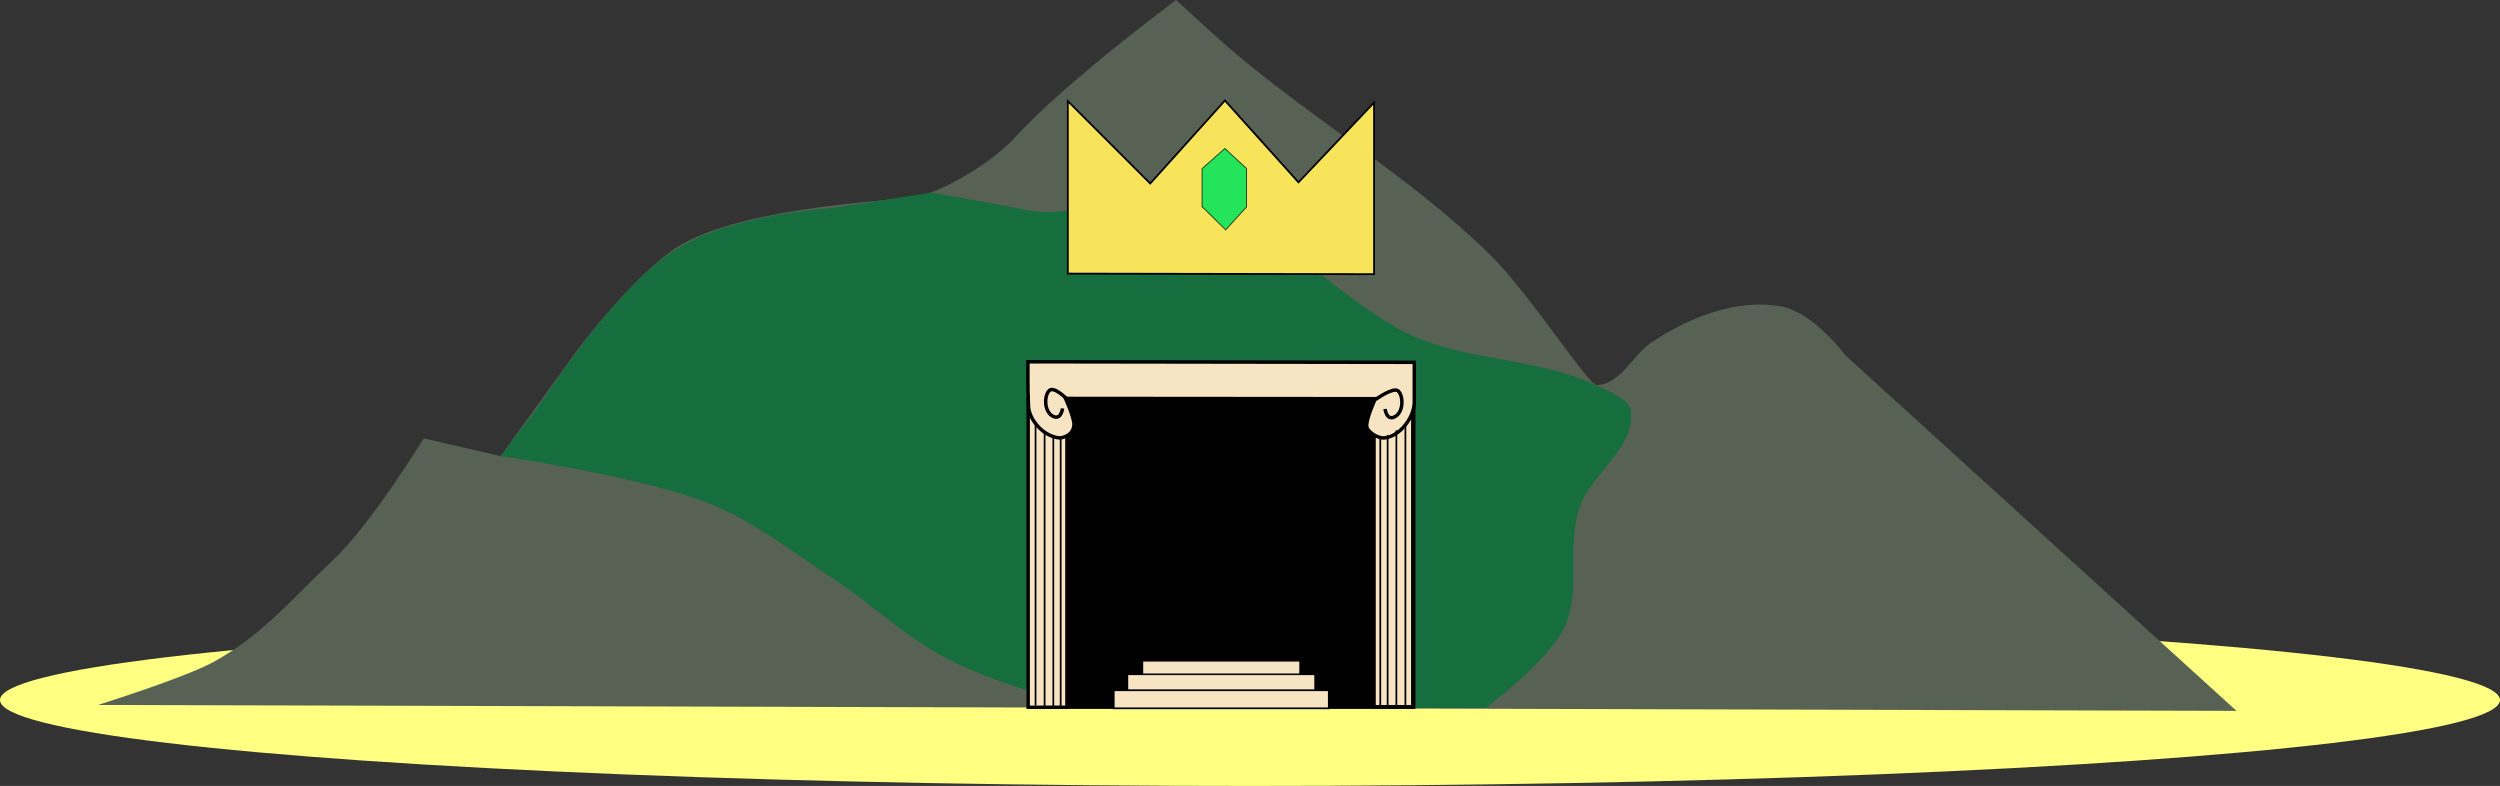 <?xml version="1.0" encoding="UTF-8" standalone="no"?>
<!-- Created with Inkscape (http://www.inkscape.org/) -->

<svg
   width="102.694mm"
   height="32.285mm"
   viewBox="0 0 102.694 32.285"
   version="1.1"
   id="svg19094"
   xml:space="preserve"
   sodipodi:docname="Nový dokument 3.2023_04_02_13_50_54.0.svg"
   inkscape:version="1.2.1 (9c6d41e410, 2022-07-14)"
   xmlns:inkscape="http://www.inkscape.org/namespaces/inkscape"
   xmlns:sodipodi="http://sodipodi.sourceforge.net/DTD/sodipodi-0.dtd"
   xmlns="http://www.w3.org/2000/svg"
   xmlns:svg="http://www.w3.org/2000/svg"><rect x="0" y="0" width="102.694" height="32.285" fill="#333333" stroke="none"/><sodipodi:namedview
     id="namedview19096"
     pagecolor="#ffffff"
     bordercolor="#000000"
     borderopacity="0.25"
     inkscape:showpageshadow="2"
     inkscape:pageopacity="0.0"
     inkscape:pagecheckerboard="0"
     inkscape:deskcolor="#d1d1d1"
     inkscape:document-units="mm"
     showgrid="false"
     inkscape:lockguides="true"
     inkscape:zoom="1.087256"
     inkscape:cx="396.41078"
     inkscape:cy="349.5037"
     inkscape:window-width="1920"
     inkscape:window-height="1017"
     inkscape:window-x="-8"
     inkscape:window-y="-8"
     inkscape:window-maximized="1"
     inkscape:current-layer="layer1" /><defs
     id="defs19091" /><g
     inkscape:label="Vrstva 1"
     inkscape:groupmode="layer"
     id="layer1"
     transform="translate(-78.691,-22.872)"><g
       id="g6821"
       inkscape:export-filename="Desktop\PirateRPG_Mockup\King_Island_Map.svg"
       inkscape:export-xdpi="96"
       inkscape:export-ydpi="96"><ellipse
         style="fill:#ffff82;fill-opacity:1;stroke:none;stroke-width:0.132;stroke-dasharray:none;stroke-opacity:1"
         id="path5099"
         cx="130.037"
         cy="51.628"
         rx="51.347"
         ry="3.529" /><g
         id="g24175"
         transform="translate(215.093,130.432)"
         style="stroke:none"><path
           style="fill:#586254;fill-opacity:1;stroke:none;stroke-width:0.265;stroke-dasharray:none;stroke-opacity:1"
           d="m -132.382,-78.602 87.849,0.243 -16.061,-14.601 c 0,0 -1.299,-1.746 -2.604,-2.003 -1.815,-0.358 -3.815,0.434 -5.354,1.46 -0.77,0.513 -1.307,1.76 -2.263,1.76 -0.355,0 -2.736,-3.737 -4.38,-5.354 -3.17,-3.118 -7.066,-5.406 -10.464,-8.274 -0.834,-0.704 -2.433,-2.19 -2.433,-2.19 0,0 -4.55,3.381 -6.57,5.597 -1.031,1.131 -2.92,2.19 -3.894,2.434 -0.973,0.243 -6.817,0.385 -9.734,1.947 -1.821,0.974 -4.38,4.38 -4.38,4.38 l -3.164,4.38 -3.164,-0.73 c 0,0 -2.145,3.528 -3.772,5.05 -1.698,1.587 -2.828,3.022 -4.867,4.137 -1.21,0.661 -4.745,1.764 -4.745,1.764 z"
           id="path22063"
           sodipodi:nodetypes="cccssssscssscccssc" /><path
           style="fill:#166d3d;fill-opacity:1;stroke:none;stroke-width:0.265;stroke-dasharray:none;stroke-opacity:1"
           d="m -115.834,-88.823 c 0,0 5.859,0.849 8.578,1.947 1.78,0.719 3.321,1.93 4.928,2.981 1.62,1.059 3.037,2.436 4.745,3.346 1.303,0.694 2.724,1.153 4.137,1.582 0.697,0.212 2.129,0.487 2.129,0.487 h 15.939 c 0,0 2.557,-1.904 3.224,-3.285 0.711,-1.472 0.121,-3.306 0.608,-4.867 0.457,-1.463 2.384,-2.565 2.129,-4.076 -0.079,-0.467 -0.91,-0.78 -1.445,-1.034 -2.408,-1.147 -5.316,-0.956 -7.718,-2.117 -2.137,-1.033 -5.499,-4.088 -5.743,-4.21 -0.243,-0.122 -1.46,-1.582 -5.11,-1.582 -0.49,0 -3.01,1.179 -5.05,0.669 -0.243,-0.061 -3.65,-0.669 -3.65,-0.669 0,0 -4.198,0.669 -4.441,0.669 -0.243,0 -2.787,0.247 -4.806,1.034 -0.745,0.291 -1.454,0.704 -2.068,1.217 -0.905,0.755 -1.743,1.725 -2.495,2.634 -0.874,1.057 -2.372,3.267 -2.372,3.267 z"
           id="path22119"
           sodipodi:nodetypes="cssssccsssssssscsssscc" /></g></g><g
       id="g4477"
       transform="matrix(0.539,0,0,0.539,88.605,-22.949)"><rect
         style="fill:#000000;fill-opacity:1;stroke:none;stroke-width:0.265;stroke-dasharray:none;stroke-opacity:1"
         id="rect1664"
         width="29.597"
         height="26.499"
         x="59.882"
         y="112.537" /><rect
         style="fill:#f7e4c3;fill-opacity:1;stroke:#000000;stroke-width:0.258;stroke-dasharray:none;stroke-opacity:1"
         id="rect1800"
         width="2.952"
         height="23.494"
         x="59.965"
         y="115.416" /><rect
         style="fill:#f7e4c3;fill-opacity:1;stroke:#000000;stroke-width:0.258;stroke-dasharray:none;stroke-opacity:1"
         id="rect1800-3"
         width="2.952"
         height="23.494"
         x="-89.277"
         y="115.373"
         transform="scale(-1,1)" /><path
         style="fill:#f7e4c3;fill-opacity:1;stroke:#000000;stroke-width:0.265;stroke-dasharray:none;stroke-opacity:1"
         d="m 62.807,115.376 c 0,0 0.696,1.516 0.648,2.041 -0.053,0.578 -0.501,0.902 -1.078,0.971 -1.215,-0.091 -2.327,-1.34 -2.388,-2.409 -0.066,-1.347 -0.043,-3.398 -0.043,-3.398 l 29.446,0.043 c 0,0 -0.005,1.871 0,3.011 0.005,1.201 -1.125,2.674 -2.323,2.753 -0.425,0.028 -1.213,-0.427 -1.296,-0.845 -0.105,-0.528 0.652,-2.148 0.652,-2.148 z"
         id="path1720"
         sodipodi:nodetypes="csccccssscc" /><path
         style="fill:#f7e4c3;fill-opacity:1;stroke:#000000;stroke-width:0.132;stroke-dasharray:none;stroke-opacity:1"
         d="M 88.714,138.735 V 117.312"
         id="path1930-0" /><path
         style="fill:none;fill-opacity:1;stroke:#000000;stroke-width:0.265;stroke-dasharray:none;stroke-opacity:1"
         d="m 86.443,115.455 c 0,0 1.332,-0.959 1.707,-0.658 0.397,0.319 0.448,1.524 -0.167,1.929 -0.701,0.462 -0.819,-0.547 -0.819,-0.547"
         id="path1724"
         sodipodi:nodetypes="cssc" /><path
         style="fill:none;fill-opacity:0;stroke:#000000;stroke-width:0.265;stroke-dasharray:none;stroke-opacity:1"
         d="m 62.939,115.442 c 0,0 -0.967,-0.989 -1.342,-0.688 -0.397,0.319 -0.448,1.524 0.167,1.929 0.701,0.462 0.819,-0.547 0.819,-0.547"
         id="path1724-8"
         sodipodi:nodetypes="cssc" /><path
         style="fill:#f7e4c3;fill-opacity:1;stroke:#000000;stroke-width:0.132;stroke-dasharray:none;stroke-opacity:1"
         d="M 60.527,138.778 V 117.355"
         id="path1930" /><path
         style="fill:#f7e4c3;fill-opacity:1;stroke:#000000;stroke-width:0.132;stroke-dasharray:none;stroke-opacity:1"
         d="m 61.215,117.849 v 21.101"
         id="path1932" /><path
         style="fill:#f7e4c3;fill-opacity:1;stroke:#000000;stroke-width:0.132;stroke-dasharray:none;stroke-opacity:1"
         d="m 61.882,118.204 v 20.756"
         id="path1932-5" /><path
         style="fill:#f7e4c3;fill-opacity:1;stroke:#000000;stroke-width:0.132;stroke-dasharray:none;stroke-opacity:1"
         d="m 62.441,118.376 v 20.627"
         id="path1932-5-3" /><path
         style="fill:#f7e4c3;fill-opacity:1;stroke:#000000;stroke-width:0.132;stroke-dasharray:none;stroke-opacity:1"
         d="m 88.026,117.806 v 21.101"
         id="path1932-6" /><path
         style="fill:#f7e4c3;fill-opacity:1;stroke:#000000;stroke-width:0.132;stroke-dasharray:none;stroke-opacity:1"
         d="m 87.359,118.161 v 20.756"
         id="path1932-5-35" /><path
         style="fill:#f7e4c3;fill-opacity:1;stroke:#000000;stroke-width:0.132;stroke-dasharray:none;stroke-opacity:1"
         d="m 86.8,118.333 v 20.627"
         id="path1932-5-3-3" /><rect
         style="fill:#f7e4c3;fill-opacity:1;stroke:#000000;stroke-width:0.132;stroke-dasharray:none;stroke-opacity:1"
         id="rect2141"
         width="16.39"
         height="1.377"
         x="66.485"
         y="137.616" /><rect
         style="fill:#f7e4c3;fill-opacity:1;stroke:#000000;stroke-width:0.115;stroke-dasharray:none;stroke-opacity:1"
         id="rect2141-3"
         width="14.299"
         height="1.201"
         x="67.531"
         y="136.405" /><rect
         style="fill:#f7e4c3;fill-opacity:1;stroke:#000000;stroke-width:0.097;stroke-dasharray:none;stroke-opacity:1"
         id="rect2141-3-8"
         width="11.995"
         height="1.007"
         x="68.683"
         y="135.381" /></g><g
       id="g4995"
       transform="translate(53.902,-77.261)"><g
         id="g4999"
         transform="matrix(0.564,0,0,0.564,35.073,28.127)"><path
           style="fill:#f7e45b;fill-opacity:1;stroke:#000000;stroke-width:0.132;stroke-dasharray:none;stroke-opacity:1"
           d="M 59.538,147.597 V 135.035 l 6.001,6.001 5.442,-6.044 5.356,5.958 5.506,-5.808 v 12.497 z"
           id="path4481"
           sodipodi:nodetypes="cccccccc" /><path
           style="fill:#23e45b;fill-opacity:1;stroke:#000000;stroke-width:0.049;stroke-dasharray:none;stroke-opacity:1"
           d="m 70.978,138.483 -1.665,1.472 v 2.765 l 1.722,1.695 1.529,-1.684 v -2.776 z"
           id="path4591"
           sodipodi:nodetypes="ccccccc" /></g></g></g></svg>

